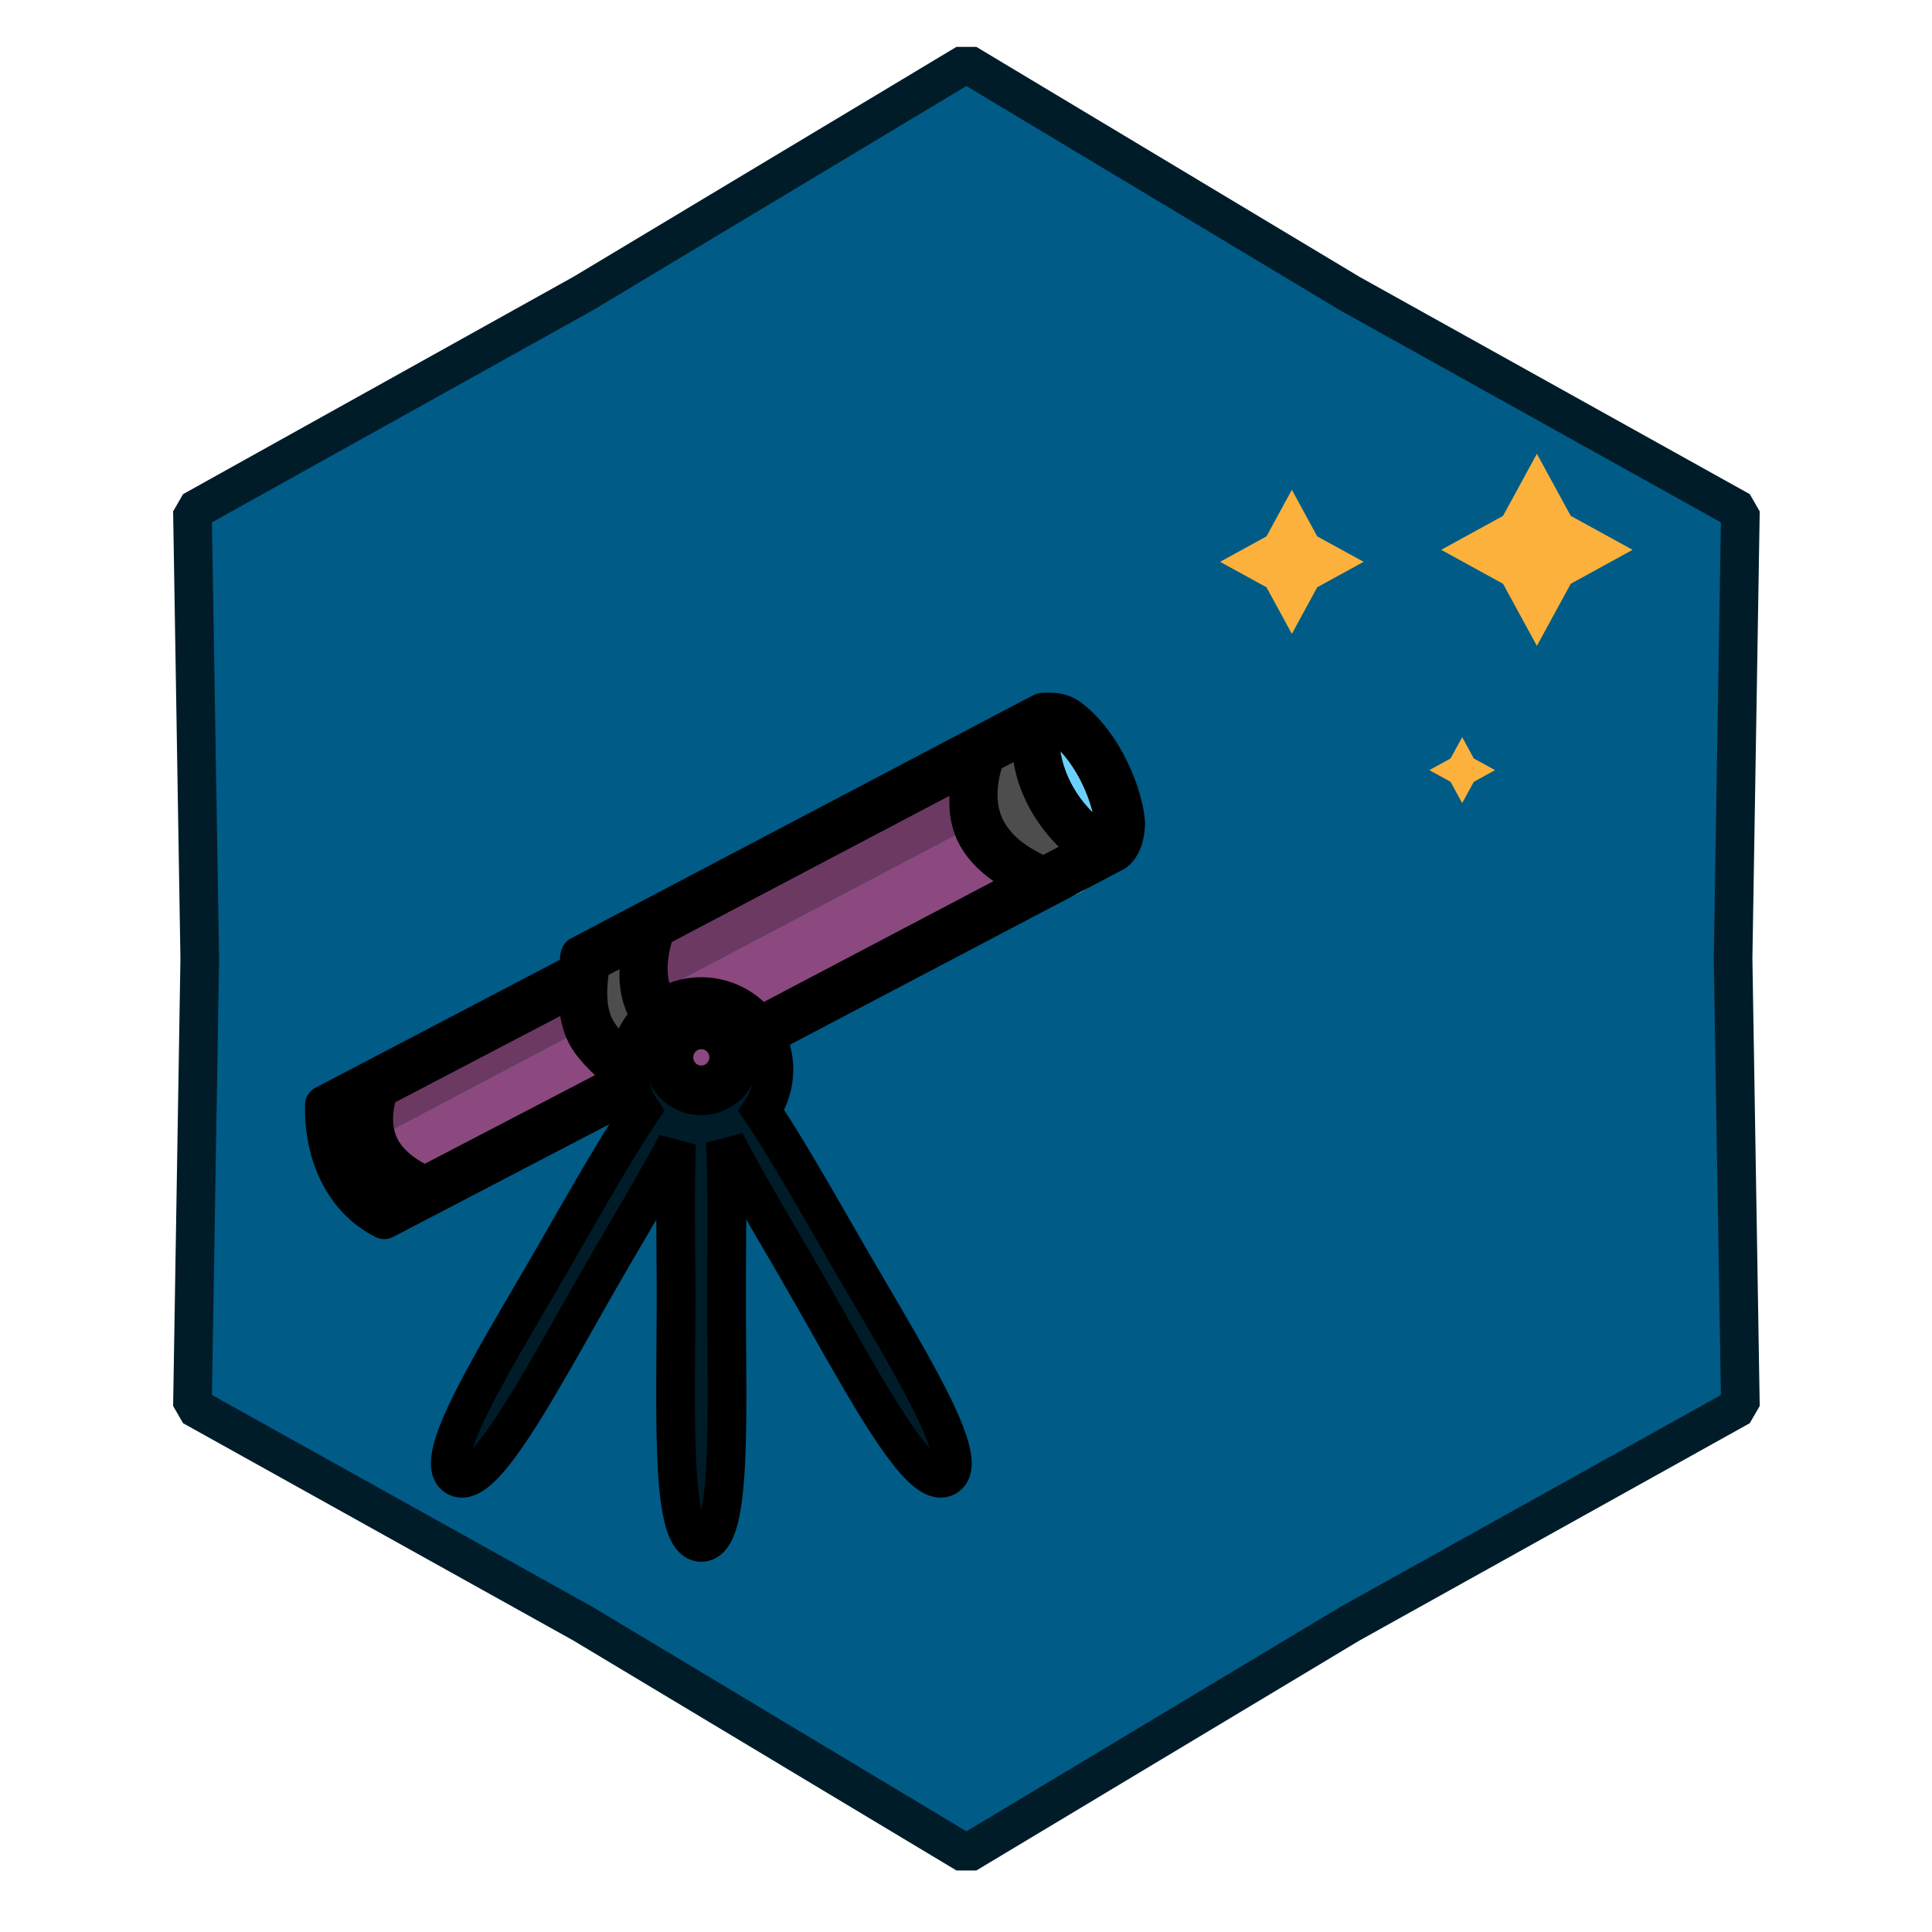 <?xml version="1.0" encoding="UTF-8" standalone="no"?>
<!-- Created with Inkscape (http://www.inkscape.org/) -->

<svg
   xmlns:dc="http://purl.org/dc/elements/1.1/"
   xmlns:cc="http://creativecommons.org/ns#"
   xmlns:rdf="http://www.w3.org/1999/02/22-rdf-syntax-ns#"
   xmlns:svg="http://www.w3.org/2000/svg"
   xmlns="http://www.w3.org/2000/svg"
   xmlns:sodipodi="http://sodipodi.sourceforge.net/DTD/sodipodi-0.dtd"
   xmlns:inkscape="http://www.inkscape.org/namespaces/inkscape"
   width="50"
   height="50"
   viewBox="0 0 13.229 13.229"
   version="1.1"
   id="svg8"
   sodipodi:docname="logoS.svg"
   inkscape:version="0.92.3 (2405546, 2018-03-11)">
  <defs
     id="defs2" />
  <sodipodi:namedview
     id="base"
     pagecolor="#ffffff"
     bordercolor="#666666"
     borderopacity="1.0"
     inkscape:pageopacity="0.0"
     inkscape:pageshadow="2"
     inkscape:zoom="8.0000001"
     inkscape:cx="17.550893"
     inkscape:cy="20.567097"
     inkscape:document-units="mm"
     inkscape:current-layer="layer1"
     showgrid="false"
     units="px"
     inkscape:window-width="1366"
     inkscape:window-height="719"
     inkscape:window-x="0"
     inkscape:window-y="20"
     inkscape:window-maximized="1" />
  <g
     inkscape:label="Layer 1"
     inkscape:groupmode="layer"
     id="layer1"
     transform="translate(0,-283.771)">
    <g
       id="g888"
       transform="translate(5.163)" />
    <path
       sodipodi:type="star"
       style="opacity:1;vector-effect:none;fill:#005b87;fill-opacity:1;stroke:#001c29;stroke-width:0.465;stroke-linecap:round;stroke-linejoin:bevel;stroke-miterlimit:0;stroke-dasharray:none;stroke-dashoffset:0;stroke-opacity:1;paint-order:markers fill stroke"
       id="path817"
       sodipodi:sides="6"
       sodipodi:cx="11.43378"
       sodipodi:cy="284.05429"
       sodipodi:r1="10.754485"
       sodipodi:r2="9.226058"
       sodipodi:arg1="0.52359878"
       sodipodi:arg2="1.0471976"
       inkscape:flatsided="false"
       inkscape:rounded="0"
       inkscape:randomized="0"
       d="m 20.747,289.432 -4.701,2.613 -4.613,2.764 -4.613,-2.764 -4.701,-2.613 0.088,-5.377 -0.088,-5.377 4.701,-2.613 4.613,-2.764 4.613,2.764 4.701,2.613 -0.088,5.377 z"
       transform="matrix(0.569,0,0,0.57,0.112,128.424)" />
    <ellipse
       style="opacity:1;vector-effect:none;fill:#a2e2ff;fill-opacity:1;stroke:#6ad1ff;stroke-width:0.265;stroke-linecap:round;stroke-linejoin:round;stroke-miterlimit:0;stroke-dasharray:none;stroke-dashoffset:0;stroke-opacity:1;paint-order:markers fill stroke"
       id="path891"
       cx="-119.195"
       cy="258.942"
       rx="0.261"
       ry="0.482"
       transform="matrix(0.883,-0.47,0.434,0.901,0,0)" />
    <path
       inkscape:connector-curvature="0"
       style="opacity:1;vector-effect:none;fill:#4d4d4d;fill-opacity:1;stroke:#555555;stroke-width:0.265;stroke-linecap:round;stroke-linejoin:round;stroke-miterlimit:0;stroke-dasharray:none;stroke-dashoffset:0;stroke-opacity:1;paint-order:markers fill stroke"
       d="m 2.526,291.265 -0.223,0.116 c -9.022e-4,0.083 0.007,0.156 0.023,0.222 0.016,0.065 0.04,0.123 0.07,0.175 0.03,0.052 0.066,0.097 0.108,0.138 0.041,0.042 0.087,0.079 0.137,0.114 l 0.201,-0.105 c -0.067,-0.035 -0.131,-0.073 -0.184,-0.117 -0.053,-0.044 -0.097,-0.093 -0.125,-0.15 -0.028,-0.057 -0.038,-0.12 -0.037,-0.187 7.97e-4,-0.067 0.013,-0.136 0.03,-0.207 z"
       id="path1010" />
    <path
       inkscape:connector-curvature="0"
       style="opacity:1;vector-effect:none;fill:#6c3963;fill-opacity:1;stroke:none;stroke-width:0.265;stroke-linecap:round;stroke-linejoin:round;stroke-miterlimit:0;stroke-dasharray:none;stroke-dashoffset:0;stroke-opacity:1;paint-order:markers fill stroke"
       d="m 4.006,290.81 c -0.012,-0.03 -0.03,-0.057 -0.036,-0.09 -0.012,-0.065 -0.015,-0.134 -0.015,-0.203 l -1.357,0.711 c -0.026,0.076 -0.038,0.147 -0.037,0.213 6.365e-4,0.043 0.016,0.08 0.027,0.119 z"
       id="path991" />
    <path
       inkscape:connector-curvature="0"
       style="opacity:1;vector-effect:none;fill:#8b497f;fill-opacity:1;stroke:none;stroke-width:0.265;stroke-linecap:round;stroke-linejoin:round;stroke-miterlimit:0;stroke-dasharray:none;stroke-dashoffset:0;stroke-opacity:1;paint-order:markers fill stroke"
       d="m 4.006,290.81 -1.418,0.749 c 0.006,0.021 0.005,0.046 0.015,0.066 0.026,0.054 0.066,0.104 0.119,0.148 0.052,0.044 0.116,0.082 0.191,0.116 l 1.392,-0.725 c -0.081,-0.079 -0.187,-0.158 -0.262,-0.264 -0.019,-0.026 -0.024,-0.059 -0.036,-0.089 z"
       id="path1008" />
    <path
       inkscape:connector-curvature="0"
       style="opacity:1;vector-effect:none;fill:#4d4d4d;fill-opacity:1;stroke:#555555;stroke-width:0.265;stroke-linecap:round;stroke-linejoin:round;stroke-miterlimit:0;stroke-dasharray:none;stroke-dashoffset:0;stroke-opacity:1;paint-order:markers fill stroke"
       d="m 4.419,290.165 -0.373,0.197 c -0.02,0.111 -0.026,0.207 -0.016,0.29 0.01,0.083 0.035,0.153 0.079,0.213 0.044,0.06 0.099,0.116 0.161,0.169 0.062,0.052 0.131,0.101 0.203,0.146 l 0.346,-0.182 c -0.089,-0.043 -0.171,-0.09 -0.24,-0.145 -0.069,-0.055 -0.124,-0.117 -0.159,-0.19 -0.034,-0.071 -0.047,-0.151 -0.045,-0.235 0.002,-0.084 0.019,-0.172 0.044,-0.262 z"
       id="path1006" />
    <path
       inkscape:connector-curvature="0"
       style="opacity:1;vector-effect:none;fill:#6c3963;fill-opacity:1;stroke:none;stroke-width:0.265;stroke-linecap:round;stroke-linejoin:round;stroke-miterlimit:0;stroke-dasharray:none;stroke-dashoffset:0;stroke-opacity:1;paint-order:markers fill stroke"
       d="m 6.668,289.423 c -0.02,-0.058 -0.037,-0.118 -0.035,-0.183 0.002,-0.084 0.019,-0.172 0.044,-0.261 l -2.186,1.15 c -0.034,0.095 -0.052,0.185 -0.052,0.269 -2.275e-4,0.065 0.019,0.122 0.039,0.179 z"
       id="path999" />
    <path
       inkscape:connector-curvature="0"
       style="opacity:1;vector-effect:none;fill:#8b497f;fill-opacity:1;stroke:none;stroke-width:0.265;stroke-linecap:round;stroke-linejoin:round;stroke-miterlimit:0;stroke-dasharray:none;stroke-dashoffset:0;stroke-opacity:1;paint-order:markers fill stroke"
       d="m 6.668,289.423 -2.19,1.153 c 0.006,0.017 0.004,0.037 0.011,0.053 0.033,0.07 0.085,0.132 0.152,0.188 0.067,0.056 0.15,0.104 0.247,0.144 l 2.188,-1.151 c -0.089,-0.043 -0.172,-0.09 -0.24,-0.145 -0.069,-0.055 -0.124,-0.117 -0.159,-0.19 -0.008,-0.016 -0.004,-0.035 -0.01,-0.051 z"
       id="path1004" />
    <path
       inkscape:connector-curvature="0"
       style="opacity:1;vector-effect:none;fill:#4d4d4d;fill-opacity:1;stroke:#555555;stroke-width:0.265;stroke-linecap:round;stroke-linejoin:round;stroke-miterlimit:0;stroke-dasharray:none;stroke-dashoffset:0;stroke-opacity:1;paint-order:markers fill stroke"
       d="m 7.062,288.775 -0.313,0.164 c -0.034,0.095 -0.051,0.185 -0.052,0.269 -2.801e-4,0.084 0.016,0.161 0.05,0.232 0.033,0.069 0.085,0.132 0.152,0.187 0.067,0.055 0.15,0.103 0.248,0.144 l 0.342,-0.18 c -0.072,-0.047 -0.136,-0.102 -0.192,-0.164 -0.055,-0.061 -0.102,-0.129 -0.139,-0.2 -0.037,-0.071 -0.064,-0.146 -0.081,-0.222 -0.016,-0.076 -0.022,-0.154 -0.016,-0.231 z"
       id="path1002" />
    <path
       inkscape:connector-curvature="0"
       style="opacity:1;vector-effect:none;fill:#33c1ff;fill-opacity:0;stroke:#555555;stroke-width:0.265;stroke-linecap:round;stroke-linejoin:round;stroke-miterlimit:0;stroke-dasharray:none;stroke-dashoffset:0;stroke-opacity:1;paint-order:markers fill stroke"
       d="m 7.177,288.706 c -0.021,-0.001 -0.034,0.009 -0.048,0.027 -0.012,0.075 -0.009,0.153 0.005,0.231 0.015,0.078 0.042,0.155 0.08,0.229 0.038,0.073 0.087,0.143 0.145,0.206 0.058,0.062 0.126,0.117 0.202,0.162 0.026,-5.3e-4 0.041,-0.005 0.052,-0.025 0.013,-0.023 0.02,-0.067 0.016,-0.121 -0.004,-0.054 -0.018,-0.118 -0.04,-0.185 -0.022,-0.067 -0.051,-0.136 -0.086,-0.2 -0.066,-0.121 -0.153,-0.226 -0.23,-0.281 -0.038,-0.027 -0.073,-0.041 -0.097,-0.042 z"
       id="path1000" />
    <path
       inkscape:connector-curvature="0"
       style="opacity:1;vector-effect:none;fill:#000000;fill-opacity:1;stroke:#000000;stroke-width:0.265;stroke-linecap:round;stroke-linejoin:round;stroke-miterlimit:0;stroke-dasharray:none;stroke-dashoffset:0;stroke-opacity:1;paint-order:markers fill stroke"
       d="m 7.141,288.647 -0.07,0.036 -3.1,1.631 -0.004,0.018 c 0.004,0.031 -0.003,0.062 -0.004,0.093 l -1.742,0.912 c -0.002,0.085 0.006,0.167 0.022,0.246 0.016,0.078 0.042,0.153 0.076,0.221 0.034,0.068 0.077,0.13 0.129,0.184 0.052,0.054 0.113,0.1 0.183,0.135 l 1.755,-0.915 c 0.029,0.029 0.054,0.04 0.083,0.061 l 3.165,-1.664 c 0.026,-0.02 0.044,-0.051 0.056,-0.085 0.012,-0.035 0.017,-0.074 0.018,-0.111 -0.004,-0.062 -0.02,-0.132 -0.043,-0.204 -0.023,-0.071 -0.055,-0.144 -0.092,-0.213 -0.035,-0.065 -0.076,-0.125 -0.119,-0.178 -0.043,-0.052 -0.089,-0.096 -0.134,-0.129 -0.029,-0.021 -0.062,-0.032 -0.093,-0.036 -0.031,-0.004 -0.061,-0.003 -0.086,-0.002 z m 0.036,0.059 c 0.024,10e-4 0.059,0.015 0.097,0.042 0.076,0.054 0.164,0.159 0.23,0.281 0.035,0.064 0.065,0.134 0.086,0.2 0.022,0.067 0.036,0.131 0.04,0.185 0.004,0.054 -0.003,0.097 -0.016,0.121 -0.011,0.021 -0.026,0.025 -0.052,0.025 -0.076,-0.044 -0.144,-0.099 -0.202,-0.162 -0.058,-0.062 -0.107,-0.132 -0.145,-0.206 -0.038,-0.073 -0.065,-0.151 -0.08,-0.229 -0.015,-0.078 -0.017,-0.156 -0.005,-0.231 0.014,-0.018 0.027,-0.028 0.048,-0.027 z m -0.115,0.069 c -0.006,0.077 -1.45e-4,0.155 0.016,0.231 0.016,0.076 0.044,0.151 0.081,0.222 0.037,0.071 0.084,0.138 0.139,0.2 0.055,0.061 0.12,0.117 0.192,0.164 l -0.342,0.18 c -0.097,-0.041 -0.18,-0.089 -0.248,-0.144 -0.067,-0.055 -0.118,-0.118 -0.152,-0.187 -0.034,-0.07 -0.051,-0.148 -0.05,-0.232 2.801e-4,-0.084 0.017,-0.174 0.052,-0.269 z m -0.385,0.203 c -0.025,0.09 -0.042,0.178 -0.044,0.262 -0.002,0.084 0.01,0.163 0.045,0.235 0.035,0.072 0.09,0.135 0.159,0.19 0.069,0.055 0.151,0.102 0.24,0.145 l -2.188,1.151 c -0.097,-0.041 -0.181,-0.089 -0.248,-0.144 -0.067,-0.056 -0.118,-0.118 -0.152,-0.188 -0.034,-0.07 -0.051,-0.148 -0.05,-0.231 2.938e-4,-0.084 0.018,-0.174 0.052,-0.269 z m -2.259,1.187 c -0.025,0.09 -0.042,0.178 -0.044,0.262 -0.002,0.084 0.011,0.163 0.045,0.235 0.035,0.072 0.09,0.135 0.159,0.19 0.069,0.055 0.151,0.103 0.24,0.145 l -0.346,0.182 c -0.072,-0.045 -0.141,-0.093 -0.202,-0.146 -0.062,-0.052 -0.117,-0.109 -0.161,-0.169 -0.044,-0.06 -0.07,-0.13 -0.079,-0.213 -0.01,-0.083 -0.003,-0.179 0.016,-0.29 z m -0.464,0.352 c -1.2e-6,0.069 0.003,0.138 0.015,0.203 0.012,0.065 0.034,0.126 0.072,0.179 0.075,0.106 0.181,0.185 0.262,0.264 l -1.392,0.725 c -0.075,-0.033 -0.139,-0.072 -0.191,-0.116 -0.052,-0.044 -0.092,-0.093 -0.119,-0.148 -0.027,-0.056 -0.041,-0.118 -0.042,-0.184 -9.852e-4,-0.066 0.011,-0.138 0.037,-0.213 z m -1.429,0.748 c -0.017,0.07 -0.029,0.14 -0.03,0.207 -7.971e-4,0.067 0.01,0.13 0.037,0.187 0.028,0.057 0.071,0.106 0.125,0.15 0.053,0.043 0.117,0.082 0.184,0.117 l -0.201,0.105 c -0.049,-0.035 -0.096,-0.072 -0.137,-0.114 -0.041,-0.041 -0.077,-0.087 -0.108,-0.138 -0.03,-0.052 -0.054,-0.109 -0.07,-0.175 -0.016,-0.065 -0.024,-0.139 -0.023,-0.222 z"
       id="path998" />
    <path
       style="fill:#001c29;fill-opacity:1;stroke:#000000;stroke-width:0.265px;stroke-linecap:butt;stroke-linejoin:miter;stroke-opacity:1"
       d="m 4.802,290.595 a 0.498,0.499 0 0 0 -0.498,0.499 0.498,0.499 0 0 0 0.087,0.281 c -0.17,0.253 -0.367,0.599 -0.577,0.965 -0.415,0.721 -0.873,1.436 -0.689,1.543 0.184,0.107 0.573,-0.648 0.988,-1.37 0.186,-0.323 0.381,-0.645 0.52,-0.909 -0.012,0.304 -0.004,0.677 -0.004,1.047 0,0.833 -0.04,1.681 0.173,1.681 0.213,0 0.173,-0.849 0.173,-1.681 0,-0.376 0.008,-0.756 -0.009,-1.062 0.136,0.266 0.335,0.594 0.525,0.924 0.415,0.721 0.804,1.476 0.988,1.37 0.184,-0.107 -0.273,-0.822 -0.689,-1.543 -0.211,-0.366 -0.407,-0.712 -0.577,-0.965 a 0.498,0.499 0 0 0 0.086,-0.281 0.498,0.499 0 0 0 -0.498,-0.499 z"
       id="path819-3-5-3"
       inkscape:connector-curvature="0" />
    <ellipse
       style="opacity:1;vector-effect:none;fill:#8b497f;fill-opacity:1;stroke:#000000;stroke-width:0.34;stroke-linecap:round;stroke-linejoin:round;stroke-miterlimit:4;stroke-dasharray:none;stroke-dashoffset:0;stroke-opacity:1;paint-order:markers fill stroke"
       id="path1012"
       cx="4.802"
       cy="291.011"
       rx="0.225"
       ry="0.226" />
    <path
       sodipodi:type="star"
       style="opacity:1;vector-effect:none;fill:#fbb13c;fill-opacity:1;stroke:none;stroke-width:0.477;stroke-linecap:round;stroke-linejoin:round;stroke-miterlimit:0;stroke-dasharray:none;stroke-dashoffset:0;stroke-opacity:1;paint-order:markers fill stroke"
       id="path960"
       sodipodi:sides="4"
       sodipodi:cx="17.954254"
       sodipodi:cy="278.6792"
       sodipodi:r1="1.184709"
       sodipodi:r2="0.59235436"
       sodipodi:arg1="1.5707963"
       sodipodi:arg2="2.3561945"
       inkscape:flatsided="false"
       inkscape:rounded="0"
       inkscape:randomized="0"
       d="m 17.954,279.864 -0.419,-0.766 -0.766,-0.419 0.766,-0.419 0.419,-0.766 0.419,0.766 0.766,0.419 -0.766,0.419 z"
       transform="matrix(0.553,0,0,0.555,0.595,132.869)" />
    <path
       sodipodi:type="star"
       style="opacity:1;vector-effect:none;fill:#fbb13c;fill-opacity:1;stroke:none;stroke-width:0.477;stroke-linecap:round;stroke-linejoin:round;stroke-miterlimit:0;stroke-dasharray:none;stroke-dashoffset:0;stroke-opacity:1;paint-order:markers fill stroke"
       id="path962"
       sodipodi:sides="4"
       sodipodi:cx="17.028988"
       sodipodi:cy="281.39731"
       sodipodi:r1="0.40704495"
       sodipodi:r2="0.20352247"
       sodipodi:arg1="1.5707963"
       sodipodi:arg2="2.3561945"
       inkscape:flatsided="false"
       inkscape:rounded="0"
       inkscape:randomized="0"
       d="m 17.029,281.804 -0.144,-0.263 -0.263,-0.144 0.263,-0.144 0.144,-0.263 0.144,0.263 0.263,0.144 -0.263,0.144 z"
       transform="matrix(0.553,0,0,0.555,0.595,132.869)" />
    <path
       sodipodi:type="star"
       style="opacity:1;vector-effect:none;fill:#fbb13c;fill-opacity:1;stroke:none;stroke-width:0.477;stroke-linecap:round;stroke-linejoin:round;stroke-miterlimit:0;stroke-dasharray:none;stroke-dashoffset:0;stroke-opacity:1;paint-order:markers fill stroke"
       id="path964"
       sodipodi:sides="4"
       sodipodi:cx="14.919917"
       sodipodi:cy="278.82718"
       sodipodi:r1="0.88886857"
       sodipodi:r2="0.44443429"
       sodipodi:arg1="1.5707963"
       sodipodi:arg2="2.3561945"
       inkscape:flatsided="false"
       inkscape:rounded="0"
       inkscape:randomized="0"
       d="m 14.92,279.716 -0.314,-0.575 -0.575,-0.314 0.575,-0.314 0.314,-0.575 0.314,0.575 0.575,0.314 -0.575,0.314 z"
       transform="matrix(0.553,0,0,0.555,0.595,132.869)" />
    <flowRoot
       xml:space="preserve"
       id="flowRoot1019"
       style="font-style:normal;font-weight:normal;font-size:40px;line-height:1.25;font-family:sans-serif;letter-spacing:0px;word-spacing:0px;fill:#000000;fill-opacity:1;stroke:none"><flowRegion
         id="flowRegion1021"><rect
           id="rect1023"
           width="161.121"
           height="40.572"
           x="77.275"
           y="29.124" /></flowRegion><flowPara
         id="flowPara1025" /></flowRoot>  </g>
</svg>
